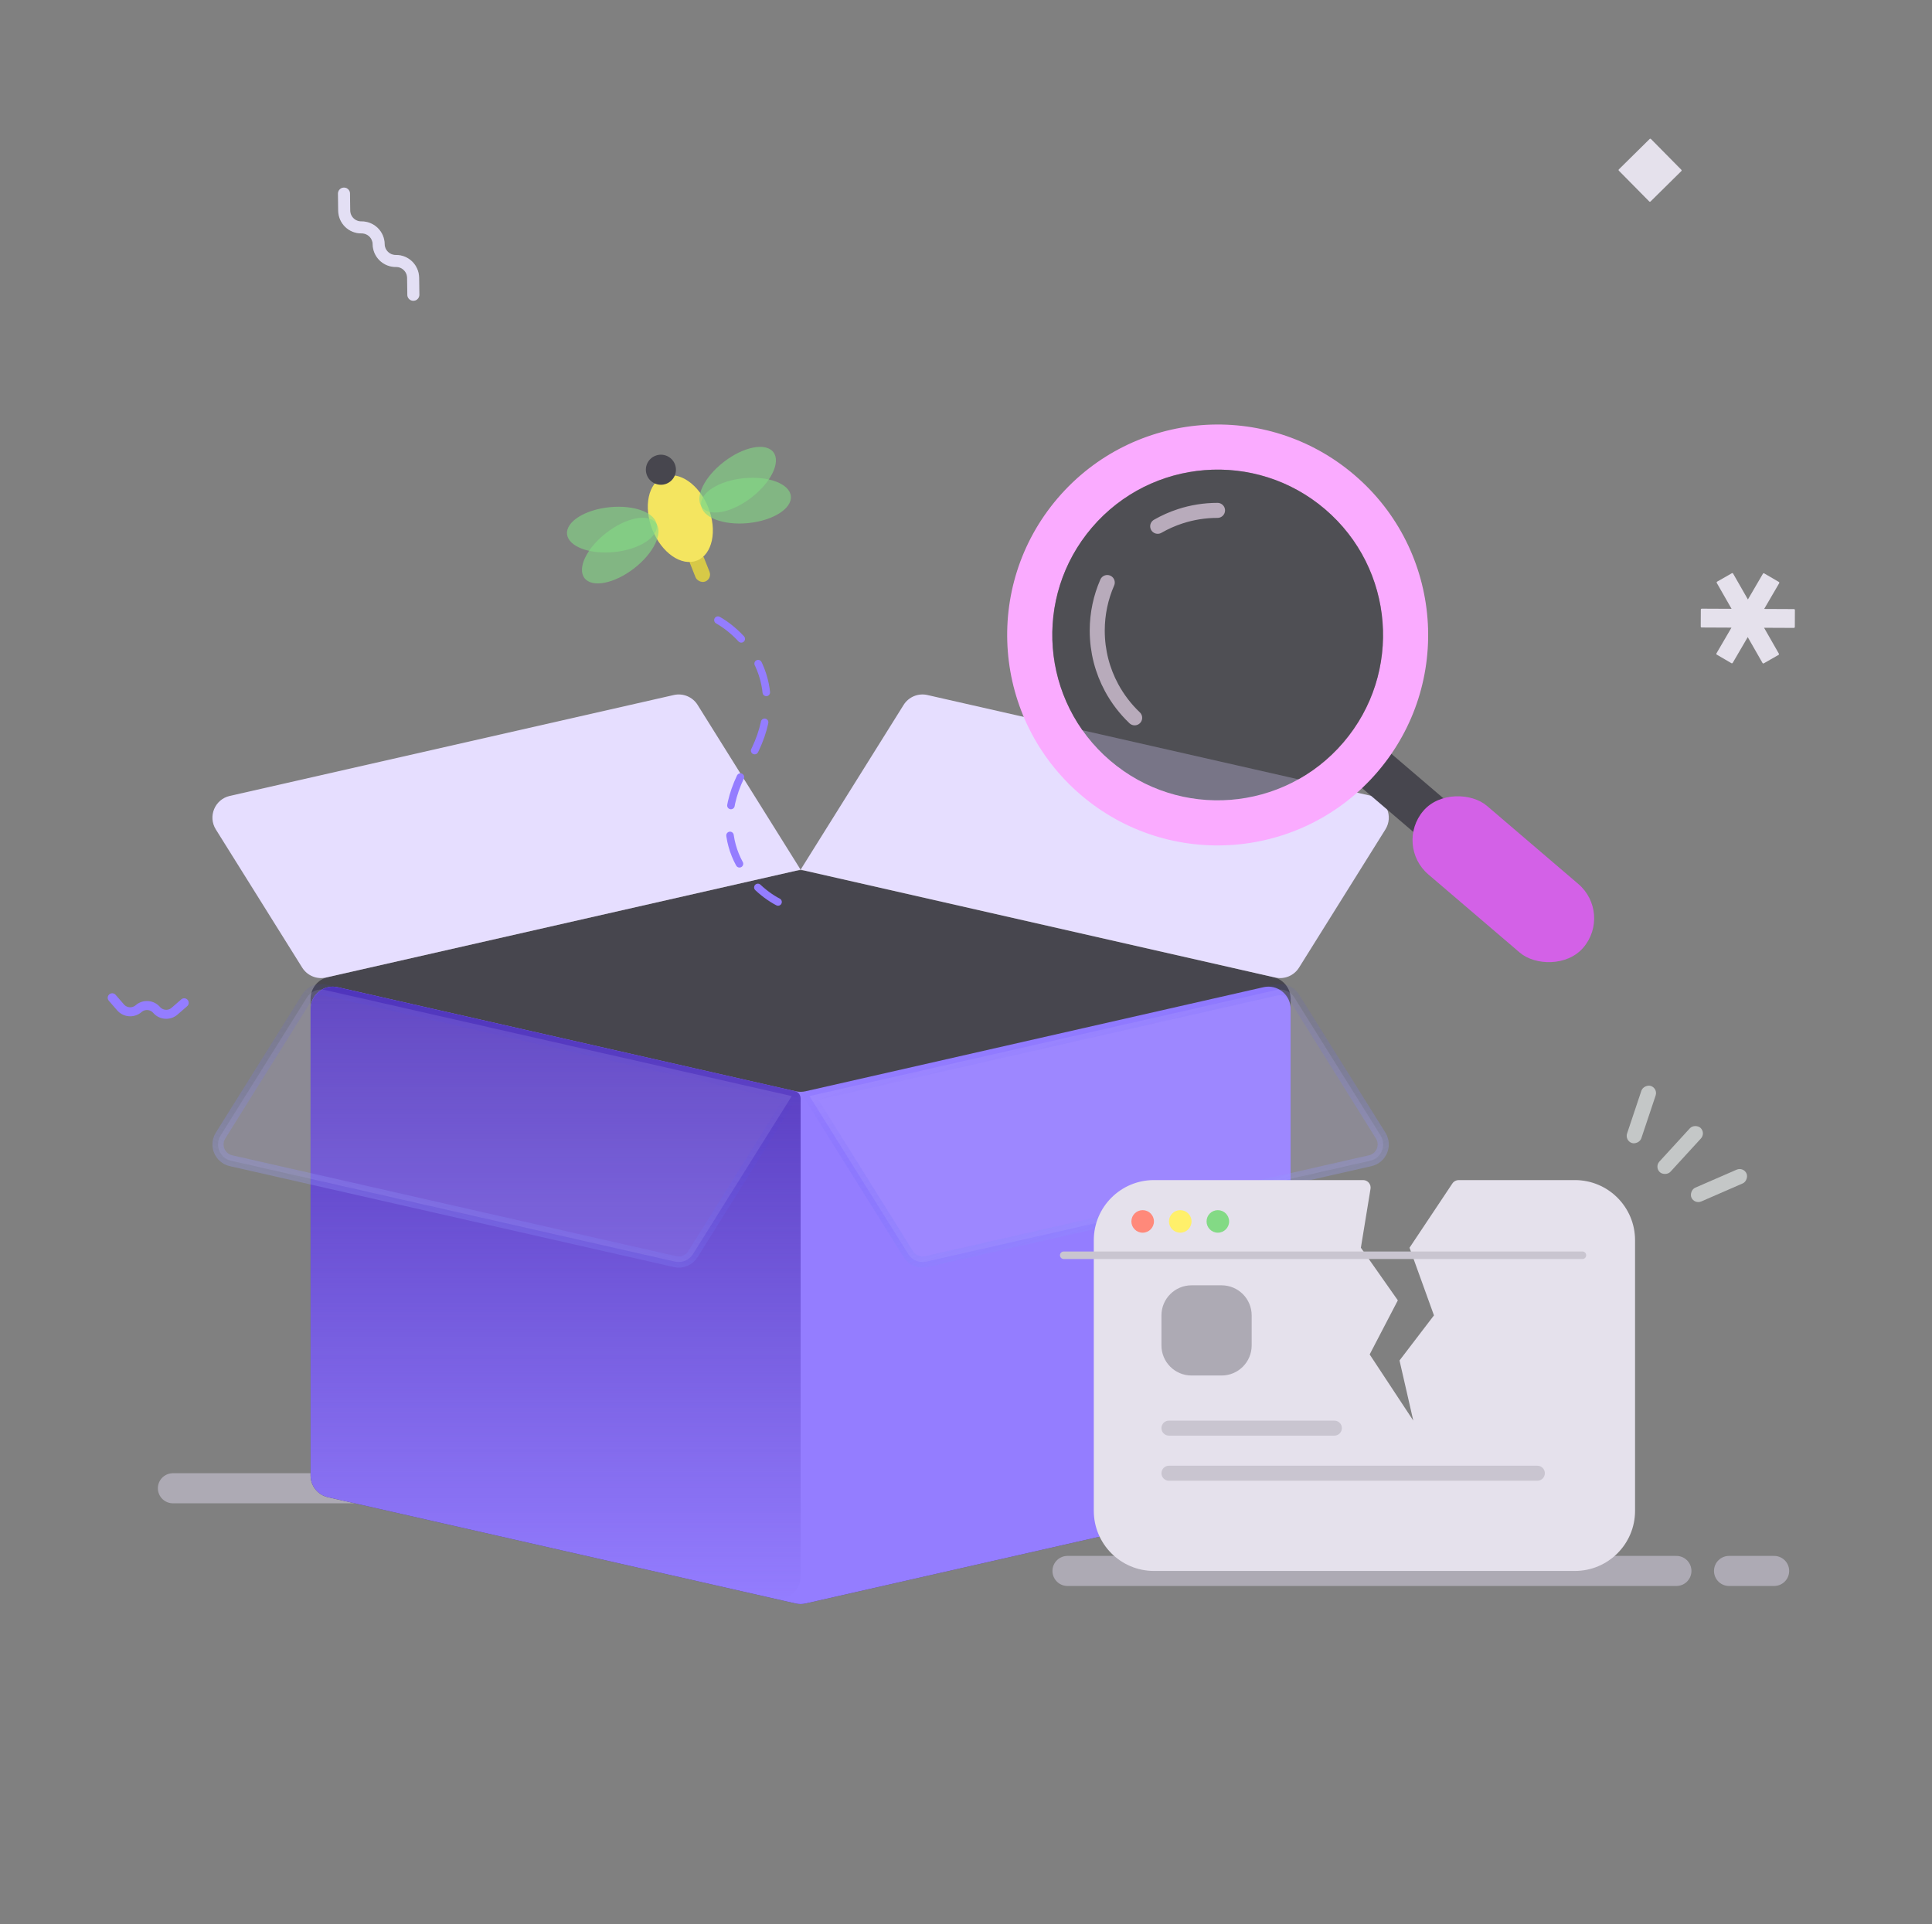 <svg xmlns="http://www.w3.org/2000/svg" width="257" height="256" fill="none" viewBox="0 0 257 256"><rect x="0" y="0" width="257" height="256" fill="#808080" stroke="none"/><path stroke="#ADAAB4" stroke-linecap="round" stroke-width="4" d="M23 198H104M117 198H112H111"/><path fill="#47464E" d="M41.315 132.884C41.315 131.5 42.273 130.301 43.622 129.994L105.844 115.853C106.276 115.755 106.725 115.755 107.157 115.853L169.38 129.994C170.729 130.301 171.686 131.5 171.686 132.884V196.301C171.686 197.685 170.729 198.884 169.38 199.191L107.157 213.332C106.725 213.43 106.276 213.43 105.844 213.332L43.622 199.191C42.273 198.884 41.315 197.685 41.315 196.301V132.884Z"/><path fill="#947DFF" d="M41.315 134.23C41.315 132.329 43.081 130.92 44.935 131.341L105.844 145.184C106.276 145.282 106.725 145.282 107.157 145.184L168.066 131.341C169.92 130.92 171.686 132.329 171.686 134.23V196.302C171.686 197.685 170.729 198.884 169.38 199.191L107.157 213.332C106.725 213.431 106.276 213.431 105.844 213.332L43.622 199.191C42.273 198.884 41.315 197.685 41.315 196.302V134.23Z"/><path fill="url(#paint0_linear_5794_197247)" d="M41.315 134.23V196.302C41.315 197.685 42.273 198.884 43.622 199.191L102.881 212.659C104.735 213.08 106.501 211.671 106.501 209.77V146.132C106.501 145.665 106.178 145.26 105.722 145.156L44.935 131.341C43.081 130.92 41.315 132.329 41.315 134.23Z"/><path fill="#CABEFF" fill-opacity=".16" stroke="url(#paint1_linear_5794_197247)" stroke-width="1.481" d="M40.827 132.697C41.328 131.895 42.282 131.498 43.204 131.708L105.319 145.825L92.173 166.859C91.672 167.661 90.718 168.058 89.796 167.848L30.73 154.424C29.239 154.085 28.527 152.376 29.338 151.079L40.827 132.697Z"/><path fill="#E6DEFF" d="M40.199 128.733C40.867 129.802 42.139 130.331 43.368 130.052L106.5 115.704L92.801 93.786C92.133 92.716 90.861 92.187 89.632 92.467L30.566 105.891C28.577 106.343 27.629 108.621 28.71 110.35L40.199 128.733Z"/><path fill="#CABEFF" fill-opacity=".16" stroke="url(#paint2_linear_5794_197247)" stroke-width="1.481" d="M172.173 132.697C171.672 131.895 170.718 131.498 169.796 131.708L107.681 145.825L120.827 166.859C121.328 167.661 122.282 168.058 123.204 167.848L182.27 154.424C183.761 154.085 184.473 152.376 183.662 151.079L172.173 132.697Z"/><path fill="#E6DEFF" d="M172.801 128.733C172.133 129.802 170.861 130.331 169.632 130.052L106.5 115.704L120.199 93.786C120.867 92.716 122.139 92.187 123.368 92.467L182.434 105.891C184.423 106.343 185.371 108.621 184.29 110.35L172.801 128.733Z"/><path stroke="#947DFF" stroke-linecap="round" stroke-linejoin="round" stroke-width="1.2" d="M14.927 132.746L16.04 134.027C16.655 134.734 17.727 134.809 18.434 134.194V134.194C19.142 133.579 20.214 133.654 20.829 134.361V134.361C21.444 135.068 22.516 135.143 23.223 134.528L24.503 133.414"/><path fill="#47464E" d="M179.789 103.655C178.53 102.578 178.382 100.684 179.458 99.425C180.535 98.166 182.429 98.018 183.688 99.094L194.329 108.193C195.588 109.269 195.736 111.163 194.659 112.422C193.582 113.682 191.689 113.83 190.429 112.753L179.789 103.655Z"/><path fill="#FAABFF" fill-rule="evenodd" d="M183.259 102.674C193.308 90.921 191.927 73.246 180.174 63.197C168.421 53.147 150.746 54.528 140.696 66.281C130.647 78.035 132.028 95.709 143.781 105.759C155.534 115.809 173.209 114.428 183.259 102.674ZM178.699 98.775C186.595 89.54 185.51 75.653 176.275 67.757C167.041 59.861 153.153 60.946 145.257 70.181C137.361 79.415 138.446 93.303 147.681 101.199C156.916 109.095 170.803 108.01 178.699 98.775Z" clip-rule="evenodd"/><circle cx="161.978" cy="84.478" r="22" fill="#302F38" opacity=".6" transform="rotate(-49.468 161.978 84.478)"/><path stroke="#FEE8FF" stroke-linecap="round" stroke-linejoin="round" stroke-width="2" d="M161.958 67.902C160.227 67.902 158.561 68.177 157 68.685C155.948 69.027 154.944 69.476 154 70.018M150.936 95.5C149.717 94.341 148.68 92.992 147.874 91.5C146.652 89.24 145.958 86.652 145.958 83.902C145.958 81.626 146.433 79.461 147.29 77.5" opacity=".6"/><rect width="12" height="28" x="185.439" y="112.434" fill="#D361E7" rx="6" transform="rotate(-49.468 185.439 112.434)"/><rect width="2" height="4" x="91.416" y="74.016" fill="#D7C947" rx="1" transform="rotate(-21.657 91.416 74.016)"/><ellipse cx="90.5" cy="69" fill="#F4E560" rx="4" ry="6" transform="rotate(-21.657 90.5 69)"/><circle cx="87.916" cy="62.494" r="2" fill="#47464E" transform="rotate(-21.657 87.916 62.494)"/><g style="mix-blend-mode:multiply" opacity=".6"><ellipse cx="82.505" cy="73.251" fill="#83DA85" rx="6" ry="3" transform="rotate(-37.657 82.505 73.251)"/></g><g style="mix-blend-mode:multiply" opacity=".6"><ellipse fill="#83DA85" rx="6" ry="3" transform="matrix(0.995 -0.099 -0.099 -0.995 81.398 70.462)"/></g><g style="mix-blend-mode:multiply" opacity=".6"><ellipse fill="#83DA85" rx="6" ry="3" transform="matrix(-0.995 0.099 0.099 0.995 99.233 66.608)"/></g><g style="mix-blend-mode:multiply" opacity=".6"><ellipse cx="98.126" cy="63.82" fill="#83DA85" rx="6" ry="3" transform="rotate(142.343 98.126 63.82)"/></g><path stroke="#947DFF" stroke-dasharray="4 4" stroke-linecap="round" d="M95.5 82.5C99.333 84.667 105.5 91.5 99.5 101.5C93.5 111.5 99.667 118 103.5 120"/><path stroke="#ADAAB4" stroke-linecap="round" stroke-width="4" d="M142 209H223M236 209H231H230"/><rect width="8" height="2" x="220.062" y="155.274" fill="#C4C7C7" rx="1" transform="rotate(-47.512 220.062 155.274)"/><rect width="8" height="2" x="216.122" y="151.749" fill="#C4C7C7" rx="1" transform="rotate(-71.512 216.122 151.749)"/><rect width="8" height="2" fill="#C4C7C7" rx="1" transform="matrix(0.917 -0.399 -0.399 -0.917 225.394 160.241)"/><path fill="#E5E1EC" d="M145.5 165C145.5 160.582 149.082 157 153.5 157H181.323C181.94 157 182.41 157.553 182.31 158.161L181.028 166L185.944 173L182.197 180.196L188 189L186.167 181L190.75 175L187.5 166L193.203 157.445C193.389 157.167 193.701 157 194.035 157H209.5C213.918 157 217.5 160.582 217.5 165V201C217.5 205.418 213.918 209 209.5 209H153.5C149.082 209 145.5 205.418 145.5 201V165Z"/><g style="mix-blend-mode:multiply"><path fill="#C9C5D0" fill-rule="evenodd" d="M141 167C141 166.724 141.224 166.5 141.5 166.5H210.5C210.776 166.5 211 166.724 211 167C211 167.276 210.776 167.5 210.5 167.5H141.5C141.224 167.5 141 167.276 141 167Z" clip-rule="evenodd"/></g><path fill="#ADAAB4" d="M154.5 175C154.5 172.791 156.291 171 158.5 171H162.5C164.709 171 166.5 172.791 166.5 175V179C166.5 181.209 164.709 183 162.5 183H158.5C156.291 183 154.5 181.209 154.5 179V175Z"/><path fill="#C9C5D0" d="M154.5 190C154.5 189.448 154.948 189 155.5 189H177.5C178.052 189 178.5 189.448 178.5 190C178.5 190.552 178.052 191 177.5 191H155.5C154.948 191 154.5 190.552 154.5 190Z"/><path fill="#C9C5D0" d="M154.5 196C154.5 195.448 154.948 195 155.5 195H204.5C205.052 195 205.5 195.448 205.5 196C205.5 196.552 205.052 197 204.5 197H155.5C154.948 197 154.5 196.552 154.5 196Z"/><circle cx="152" cy="162.5" r="1.5" fill="#FF897A"/><circle cx="157" cy="162.5" r="1.5" fill="#FFF06A"/><circle cx="162" cy="162.5" r="1.5" fill="#83DA85"/><rect width="6" height="6" x="215.258" y="22.621" fill="#E5E1EC" rx=".12" transform="rotate(-44.634 215.258 22.621)"/><path fill="#E5E1EC" fill-rule="evenodd" d="M234.509 76.33C234.544 76.27 234.621 76.25 234.68 76.285L236.627 77.42C236.686 77.455 236.706 77.532 236.672 77.591L234.674 81.016L238.639 81.034C238.708 81.034 238.763 81.091 238.763 81.16L238.753 83.413C238.753 83.482 238.696 83.538 238.627 83.537L234.662 83.52L236.629 86.962C236.663 87.022 236.642 87.099 236.582 87.133L234.626 88.251C234.566 88.285 234.49 88.264 234.455 88.204L232.489 84.762L230.491 88.187C230.456 88.246 230.379 88.266 230.319 88.232L228.373 87.096C228.314 87.061 228.293 86.985 228.328 86.925L230.326 83.5L226.361 83.482C226.292 83.482 226.236 83.426 226.236 83.356L226.247 81.103C226.247 81.034 226.303 80.979 226.372 80.979L230.337 80.997L228.37 77.554C228.336 77.494 228.357 77.417 228.417 77.383L230.373 76.265C230.433 76.231 230.51 76.252 230.544 76.312L232.511 79.755L234.509 76.33Z" clip-rule="evenodd"/><path stroke="#F7F8F8" stroke-linecap="round" stroke-linejoin="round" stroke-width="1.6" d="M45.758 25.757L45.787 28.02C45.803 29.27 46.829 30.269 48.078 30.253V30.253C49.328 30.237 50.354 31.237 50.37 32.487V32.487C50.386 33.736 51.412 34.736 52.662 34.72V34.72C53.911 34.704 54.937 35.704 54.953 36.954L54.983 39.216"/><path stroke="#78767F" stroke-linecap="round" stroke-linejoin="round" stroke-opacity=".02" stroke-width="1.6" d="M45.758 25.757L45.787 28.02C45.803 29.27 46.829 30.269 48.078 30.253V30.253C49.328 30.237 50.354 31.237 50.37 32.487V32.487C50.386 33.736 51.412 34.736 52.662 34.72V34.72C53.911 34.704 54.937 35.704 54.953 36.954L54.983 39.216"/><path stroke="#5D34F2" stroke-linecap="round" stroke-linejoin="round" stroke-opacity=".11" stroke-width="1.6" d="M45.758 25.757L45.787 28.02C45.803 29.27 46.829 30.269 48.078 30.253V30.253C49.328 30.237 50.354 31.237 50.37 32.487V32.487C50.386 33.736 51.412 34.736 52.662 34.72V34.72C53.911 34.704 54.937 35.704 54.953 36.954L54.983 39.216"/><defs><linearGradient id="paint0_linear_5794_197247" x1="73.908" x2="73.908" y1="130.519" y2="213.482" gradientUnits="userSpaceOnUse"><stop stop-color="#4F33B7"/><stop offset="1" stop-color="#5337B8" stop-opacity="0"/></linearGradient><linearGradient id="paint1_linear_5794_197247" x1="66.5" x2="53.907" y1="130.519" y2="165.333" gradientUnits="userSpaceOnUse"><stop stop-color="#2E2AF5" stop-opacity="0"/><stop offset="1" stop-color="#A1A5FF" stop-opacity=".32"/></linearGradient><linearGradient id="paint2_linear_5794_197247" x1="146.5" x2="159.093" y1="130.519" y2="165.333" gradientUnits="userSpaceOnUse"><stop stop-color="#2E2AF5" stop-opacity="0"/><stop offset="1" stop-color="#A1A5FF" stop-opacity=".32"/></linearGradient></defs></svg>